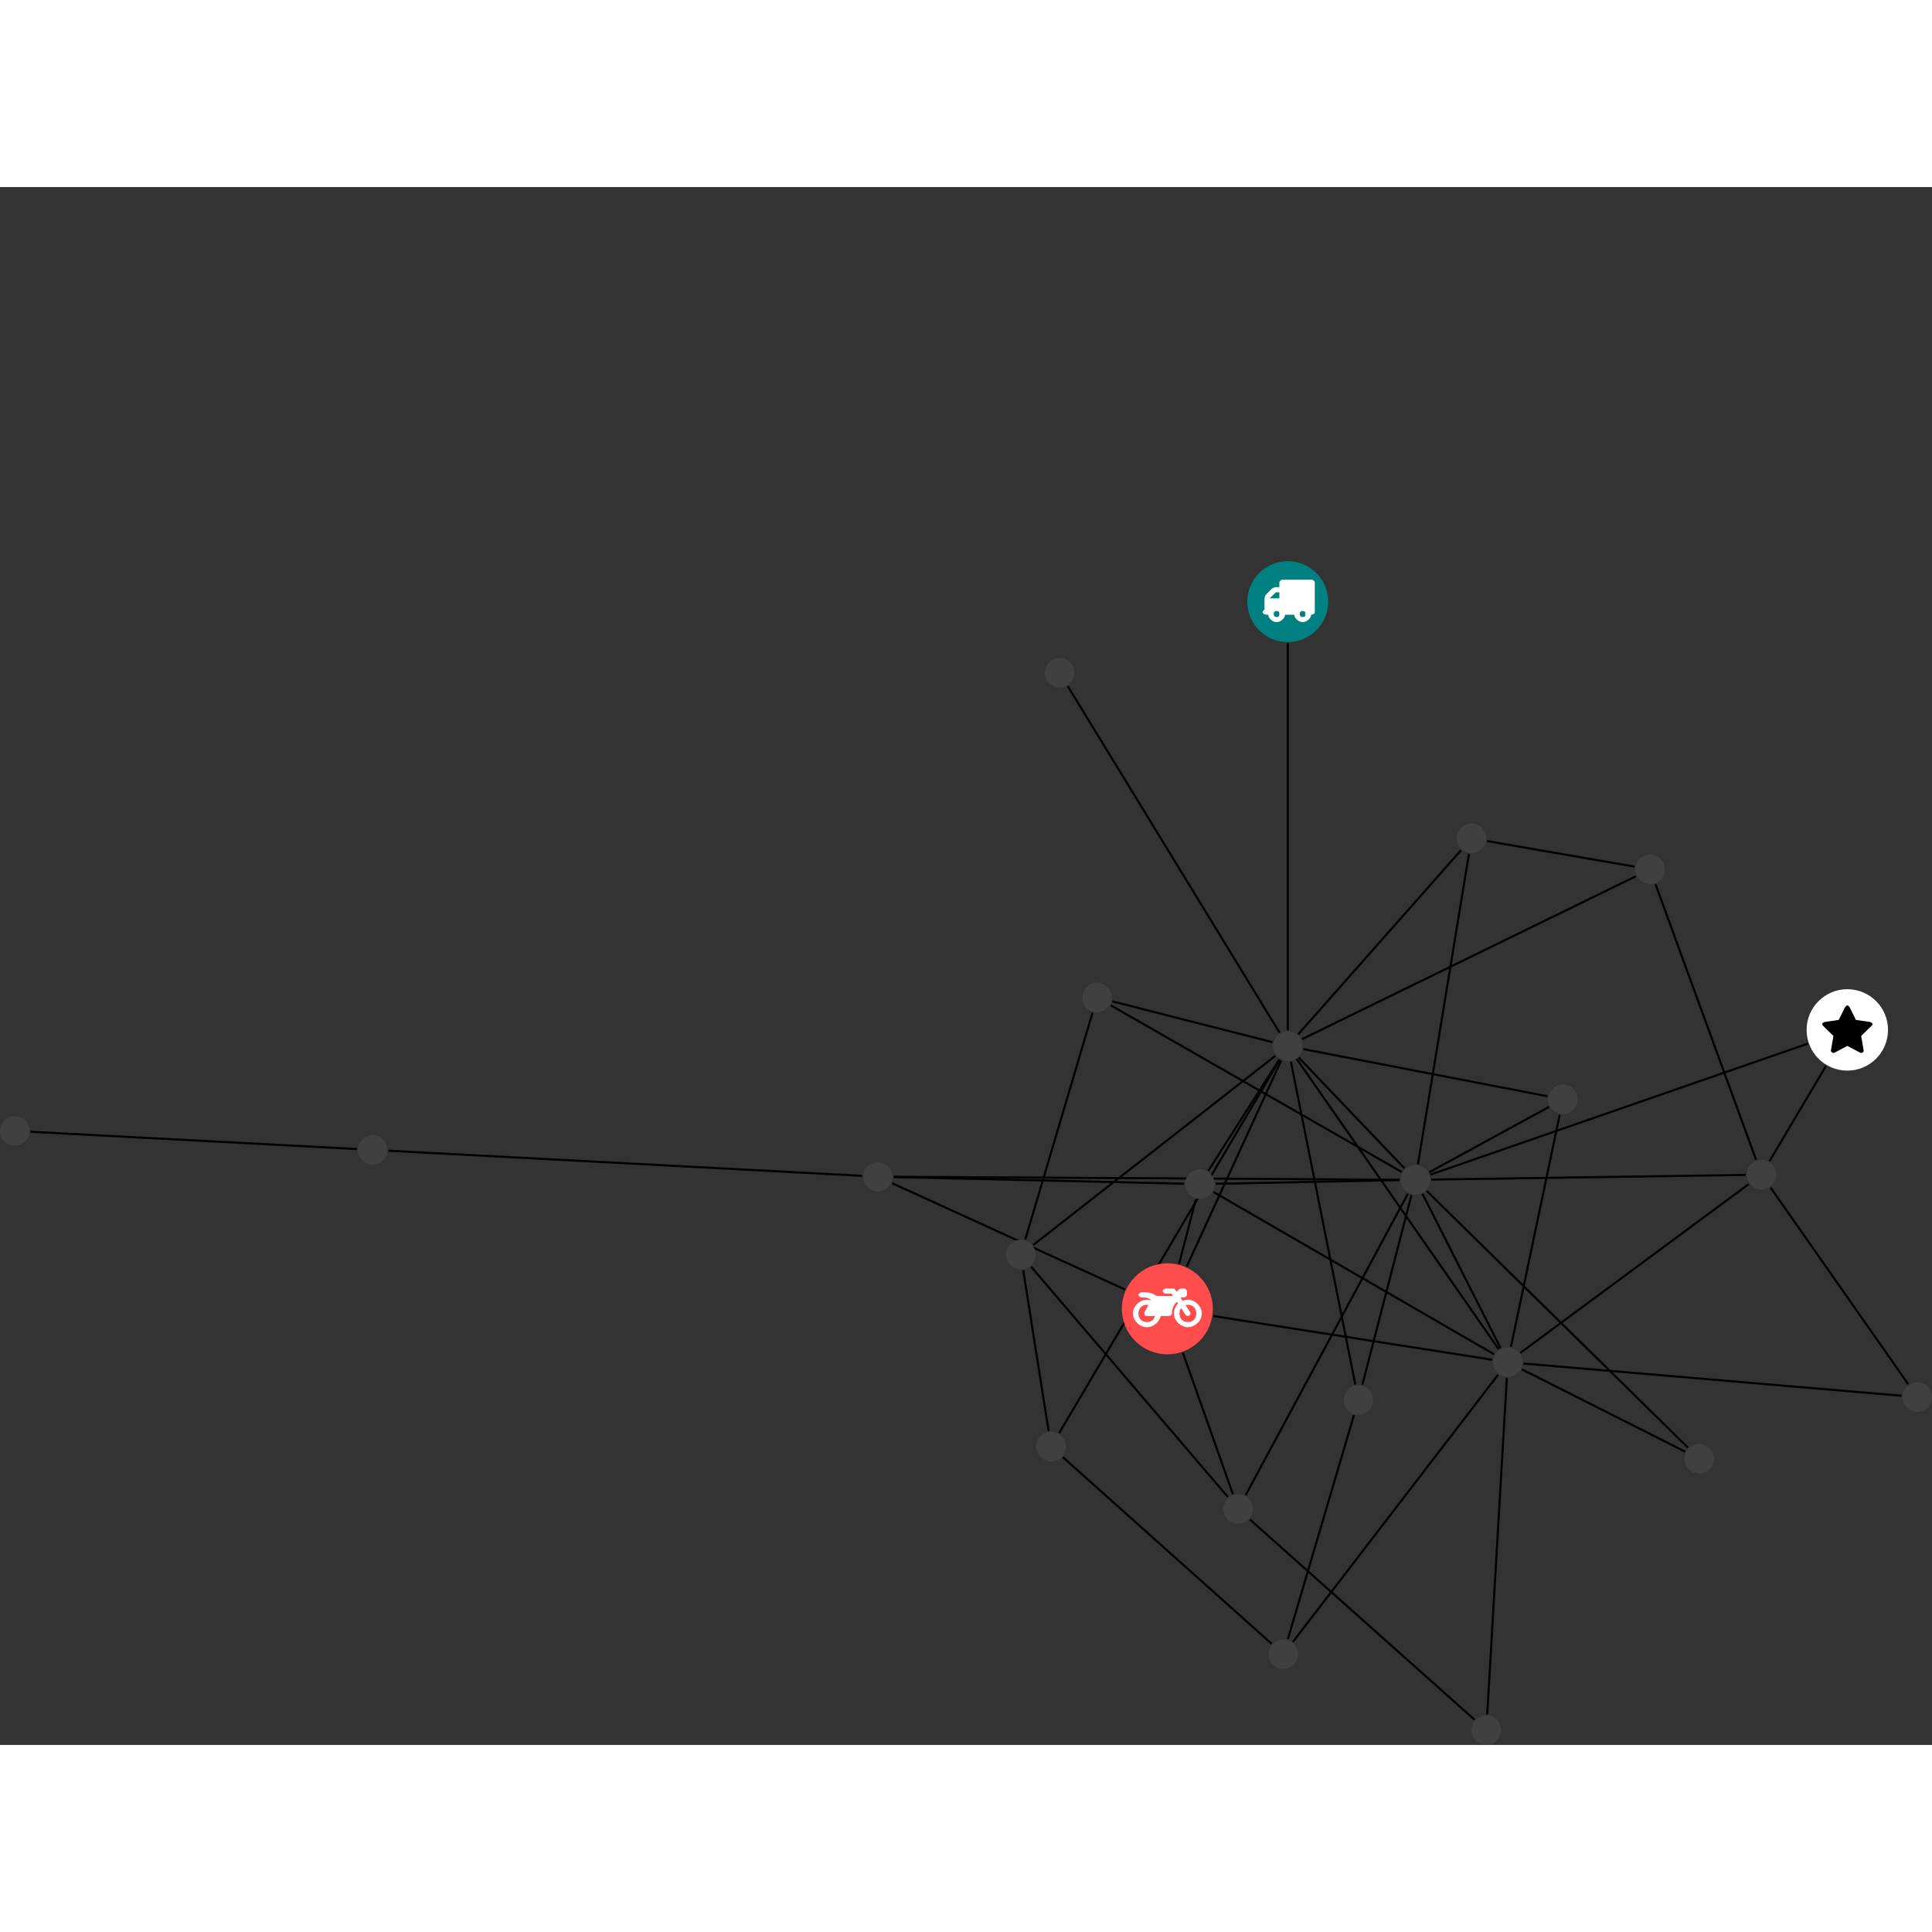 <?xml version="1.0" encoding="UTF-8"?>
<svg xmlns="http://www.w3.org/2000/svg" xmlns:xlink="http://www.w3.org/1999/xlink" width="369.002pt" height="369.002pt" viewBox="0.000 -71.455 369.002 297.547" version="1.1">
<rect x="0.000" y="-71.455" width="369.002" height="297.547" fill="#333333" stroke="none"/>
<defs>
<g>
<symbol overflow="visible" id="glyph0-0">
<path style="stroke:none;" d="M 1.422 -0.75 L 1.422 -7.922 L 3.562 -7.922 L 3.562 -0.891 L 1.422 -0.891 Z M 0.625 0 L 4.531 0 L 4.531 -8.812 L 0.438 -8.812 L 0.438 0 Z M 0.625 0 "/>
</symbol>
<symbol overflow="visible" id="glyph0-1">
<path style="stroke:none;" d="M 3.375 -0.844 C 3.375 -0.453 3.234 -0.266 2.844 -0.266 C 2.469 -0.266 2.297 -0.453 2.297 -0.844 C 2.297 -1.219 2.469 -1.422 2.844 -1.422 C 3.234 -1.422 3.375 -1.219 3.375 -0.844 Z M 1.594 -3.688 L 1.594 -3.859 C 1.594 -3.875 1.578 -3.875 1.594 -3.891 L 2.688 -4.969 C 2.703 -5 2.656 -4.984 2.688 -4.984 L 3.375 -4.984 L 3.375 -3.828 L 1.594 -3.828 Z M 8.359 -0.844 C 8.359 -0.453 8.219 -0.266 7.828 -0.266 C 7.453 -0.266 7.281 -0.453 7.281 -0.844 C 7.281 -1.219 7.453 -1.422 7.828 -1.422 C 8.219 -1.422 8.359 -1.219 8.359 -0.844 Z M 10.141 -6.891 C 10.141 -7.094 9.812 -7.391 9.609 -7.391 L 3.922 -7.391 C 3.719 -7.391 3.375 -7.094 3.375 -6.891 L 3.375 -5.969 L 2.672 -5.969 C 2.469 -5.969 2.078 -5.812 1.938 -5.672 L 0.844 -4.578 C 0.531 -4.266 0.531 -3.734 0.531 -3.328 L 0.531 -1.688 C 0.516 -1.688 0.172 -1.391 0.172 -1.203 C 0.172 -0.781 0.781 -0.703 1.062 -0.703 L 1.25 -0.703 C 1.25 -0.047 2.062 0.703 2.844 0.703 C 3.641 0.703 4.453 -0.047 4.453 -0.703 L 6.234 -0.703 C 6.234 -0.047 7.047 0.703 7.828 0.703 C 8.625 0.703 9.438 -0.047 9.438 -0.703 C 9.547 -0.703 10.141 -0.781 10.141 -1.203 Z M 10.141 -6.891 "/>
</symbol>
<symbol overflow="visible" id="glyph0-2">
<path style="stroke:none;" d="M 12.969 -2.906 C 12.844 -3.984 11.859 -5.016 10.781 -5.219 C 10.234 -5.328 9.703 -5.219 9.328 -5.031 L 8.875 -5.688 L 9.609 -5.688 C 9.812 -5.688 10.141 -5.984 10.141 -6.188 L 10.141 -6.891 C 10.141 -7.094 9.812 -7.391 9.609 -7.391 L 9.047 -7.391 C 8.969 -7.391 8.734 -7.312 8.656 -7.25 L 8.188 -6.766 L 7.891 -7.203 C 7.828 -7.281 7.594 -7.391 7.484 -7.391 L 6.078 -7.391 C 5.906 -7.391 5.547 -7.125 5.516 -6.953 C 5.484 -6.734 5.828 -6.406 6.047 -6.406 L 7.188 -6.406 L 7.484 -5.969 L 4.344 -5.969 C 4.141 -6.125 3.375 -6.672 2.141 -6.672 L 1.422 -6.672 C 1.219 -6.672 0.891 -6.375 0.891 -6.188 C 0.891 -5.984 1.219 -5.688 1.422 -5.688 L 1.781 -5.688 C 2.484 -5.688 2.906 -5.516 3.281 -5.188 L 3.25 -5.141 C 3.078 -5.188 2.797 -5.25 2.5 -5.25 C 1.109 -5.25 -0.172 -4 -0.172 -2.625 C -0.172 -1.25 1.109 0 2.5 0 C 3.75 0 4.953 -1.062 5.109 -2.141 L 6.766 -2.141 C 6.969 -2.141 7.281 -2.438 7.281 -2.625 C 7.281 -3.609 7.688 -4.391 8.219 -4.844 L 8.453 -4.5 C 7.969 -4.062 7.578 -3.203 7.672 -2.359 C 7.781 -1.172 8.969 -0.094 10.141 -0.016 C 11.703 0.094 13.156 -1.344 12.969 -2.906 Z M 2.5 -0.984 C 1.516 -0.984 0.875 -1.641 0.875 -2.625 C 0.875 -3.594 1.516 -4.281 2.5 -4.281 C 2.672 -4.281 2.844 -4.234 2.781 -4.25 L 2.047 -2.891 C 2 -2.781 2 -2.469 2.047 -2.359 C 2.125 -2.25 2.375 -2.141 2.5 -2.141 L 4.031 -2.141 C 3.891 -1.453 3.344 -0.984 2.5 -0.984 Z M 10.328 -0.984 C 9.344 -0.984 8.719 -1.641 8.719 -2.625 C 8.719 -3.109 8.859 -3.469 9.031 -3.641 L 9.906 -2.328 C 9.969 -2.219 10.203 -2.141 10.328 -2.141 C 10.391 -2.141 10.594 -2.188 10.641 -2.234 C 10.812 -2.344 10.844 -2.75 10.734 -2.922 L 9.875 -4.219 C 9.859 -4.219 10.094 -4.281 10.328 -4.281 C 11.297 -4.281 11.922 -3.594 11.922 -2.625 C 11.922 -1.641 11.297 -0.984 10.328 -0.984 Z M 10.328 -0.984 "/>
</symbol>
<symbol overflow="visible" id="glyph0-3">
<path style="stroke:none;" d="M 9.438 -5.078 C 9.438 -5.25 9.078 -5.453 8.938 -5.469 L 6.266 -5.859 L 5.078 -8.266 C 5.031 -8.375 4.75 -8.641 4.625 -8.641 C 4.5 -8.641 4.234 -8.375 4.172 -8.266 L 2.984 -5.859 L 0.312 -5.469 C 0.172 -5.453 -0.172 -5.25 -0.172 -5.078 C -0.172 -4.969 -0.062 -4.781 0.016 -4.719 L 1.969 -2.797 L 1.5 -0.062 C 1.5 -0.016 1.5 0.016 1.5 0.047 C 1.5 0.203 1.75 0.453 1.906 0.453 C 1.984 0.453 2.188 0.406 2.25 0.359 L 4.625 -0.891 L 7 0.359 C 7.062 0.406 7.266 0.453 7.344 0.453 C 7.5 0.453 7.75 0.203 7.75 0.047 C 7.75 0.016 7.75 -0.016 7.734 -0.062 L 7.266 -2.797 L 9.234 -4.719 C 9.297 -4.781 9.438 -4.969 9.438 -5.078 Z M 9.438 -5.078 "/>
</symbol>
</g>
<clipPath id="clip1">
  <path d="M 233 177 L 288 177 L 288 226.094 L 233 226.094 Z M 233 177 "/>
</clipPath>
<clipPath id="clip2">
  <path d="M 332 114 L 369.004 114 L 369.004 163 L 332 163 Z M 332 114 "/>
</clipPath>
<clipPath id="clip3">
  <path d="M 281 220 L 287 220 L 287 226.094 L 281 226.094 Z M 281 220 "/>
</clipPath>
<clipPath id="clip4">
  <path d="M 363 156 L 369.004 156 L 369.004 163 L 363 163 Z M 363 156 "/>
</clipPath>
</defs>
<g id="surface1">
<path style="fill:none;stroke-width:0.399;stroke-linecap:butt;stroke-linejoin:miter;stroke:rgb(0%,0%,0%);stroke-opacity:1;stroke-miterlimit:10;" d="M 0.002 -7.927 L 0.002 -81.873 " transform="matrix(1,0,0,-1,245.959,7.729)"/>
<path style="fill:none;stroke-width:0.399;stroke-linecap:butt;stroke-linejoin:miter;stroke:rgb(0%,0%,0%);stroke-opacity:1;stroke-miterlimit:10;" d="M 38.064 -45.728 L 66.225 -50.611 " transform="matrix(1,0,0,-1,245.959,7.729)"/>
<path style="fill:none;stroke-width:0.399;stroke-linecap:butt;stroke-linejoin:miter;stroke:rgb(0%,0%,0%);stroke-opacity:1;stroke-miterlimit:10;" d="M 34.603 -48.189 L 24.865 -107.451 " transform="matrix(1,0,0,-1,245.959,7.729)"/>
<path style="fill:none;stroke-width:0.399;stroke-linecap:butt;stroke-linejoin:miter;stroke:rgb(0%,0%,0%);stroke-opacity:1;stroke-miterlimit:10;" d="M 33.092 -47.47 L 1.998 -82.63 " transform="matrix(1,0,0,-1,245.959,7.729)"/>
<path style="fill:none;stroke-width:0.399;stroke-linecap:butt;stroke-linejoin:miter;stroke:rgb(0%,0%,0%);stroke-opacity:1;stroke-miterlimit:10;" d="M 49.908 -96.49 L 27.025 -108.982 " transform="matrix(1,0,0,-1,245.959,7.729)"/>
<path style="fill:none;stroke-width:0.399;stroke-linecap:butt;stroke-linejoin:miter;stroke:rgb(0%,0%,0%);stroke-opacity:1;stroke-miterlimit:10;" d="M 51.939 -97.998 L 42.631 -142.306 " transform="matrix(1,0,0,-1,245.959,7.729)"/>
<path style="fill:none;stroke-width:0.399;stroke-linecap:butt;stroke-linejoin:miter;stroke:rgb(0%,0%,0%);stroke-opacity:1;stroke-miterlimit:10;" d="M 49.596 -94.47 L 2.963 -85.462 " transform="matrix(1,0,0,-1,245.959,7.729)"/>
<path style="fill:none;stroke-width:0.399;stroke-linecap:butt;stroke-linejoin:miter;stroke:rgb(0%,0%,0%);stroke-opacity:1;stroke-miterlimit:10;" d="M -20.037 -143.451 L -10.482 -170.462 " transform="matrix(1,0,0,-1,245.959,7.729)"/>
<path style="fill:none;stroke-width:0.399;stroke-linecap:butt;stroke-linejoin:miter;stroke:rgb(0%,0%,0%);stroke-opacity:1;stroke-miterlimit:10;" d="M -20.76 -126.47 L -17.557 -114.162 " transform="matrix(1,0,0,-1,245.959,7.729)"/>
<path style="fill:none;stroke-width:0.399;stroke-linecap:butt;stroke-linejoin:miter;stroke:rgb(0%,0%,0%);stroke-opacity:1;stroke-miterlimit:10;" d="M -31.088 -131.38 L -75.549 -111.084 " transform="matrix(1,0,0,-1,245.959,7.729)"/>
<path style="fill:none;stroke-width:0.399;stroke-linecap:butt;stroke-linejoin:miter;stroke:rgb(0%,0%,0%);stroke-opacity:1;stroke-miterlimit:10;" d="M -14.221 -136.447 L 39.029 -144.794 " transform="matrix(1,0,0,-1,245.959,7.729)"/>
<path style="fill:none;stroke-width:0.399;stroke-linecap:butt;stroke-linejoin:miter;stroke:rgb(0%,0%,0%);stroke-opacity:1;stroke-miterlimit:10;" d="M -19.299 -126.994 L -1.256 -87.634 " transform="matrix(1,0,0,-1,245.959,7.729)"/>
<path style="fill:none;stroke-width:0.399;stroke-linecap:butt;stroke-linejoin:miter;stroke:rgb(0%,0%,0%);stroke-opacity:1;stroke-miterlimit:10;" d="M -3.088 -199.041 L -42.951 -163.408 " transform="matrix(1,0,0,-1,245.959,7.729)"/>
<path style="fill:none;stroke-width:0.399;stroke-linecap:butt;stroke-linejoin:miter;stroke:rgb(0%,0%,0%);stroke-opacity:1;stroke-miterlimit:10;" d="M 0.014 -198.158 L 12.635 -155.376 " transform="matrix(1,0,0,-1,245.959,7.729)"/>
<path style="fill:none;stroke-width:0.399;stroke-linecap:butt;stroke-linejoin:miter;stroke:rgb(0%,0%,0%);stroke-opacity:1;stroke-miterlimit:10;" d="M 0.998 -198.658 L 40.174 -147.654 " transform="matrix(1,0,0,-1,245.959,7.729)"/>
<path style="fill:none;stroke-width:0.399;stroke-linecap:butt;stroke-linejoin:miter;stroke:rgb(0%,0%,0%);stroke-opacity:1;stroke-miterlimit:10;" d="M -42.01 -16.162 L -1.572 -82.314 " transform="matrix(1,0,0,-1,245.959,7.729)"/>
<g clip-path="url(#clip1)" clip-rule="nonzero">
<path style="fill:none;stroke-width:0.399;stroke-linecap:butt;stroke-linejoin:miter;stroke:rgb(0%,0%,0%);stroke-opacity:1;stroke-miterlimit:10;" d="M 35.666 -213.541 L -7.221 -175.314 " transform="matrix(1,0,0,-1,245.959,7.729)"/>
</g>
<path style="fill:none;stroke-width:0.399;stroke-linecap:butt;stroke-linejoin:miter;stroke:rgb(0%,0%,0%);stroke-opacity:1;stroke-miterlimit:10;" d="M 38.092 -212.537 L 41.838 -148.271 " transform="matrix(1,0,0,-1,245.959,7.729)"/>
<path style="fill:none;stroke-width:0.399;stroke-linecap:butt;stroke-linejoin:miter;stroke:rgb(0%,0%,0%);stroke-opacity:1;stroke-miterlimit:10;" d="M 102.803 -88.658 L 92.018 -106.849 " transform="matrix(1,0,0,-1,245.959,7.729)"/>
<path style="fill:none;stroke-width:0.399;stroke-linecap:butt;stroke-linejoin:miter;stroke:rgb(0%,0%,0%);stroke-opacity:1;stroke-miterlimit:10;" d="M 99.334 -84.412 L 27.229 -109.439 " transform="matrix(1,0,0,-1,245.959,7.729)"/>
<path style="fill:none;stroke-width:0.399;stroke-linecap:butt;stroke-linejoin:miter;stroke:rgb(0%,0%,0%);stroke-opacity:1;stroke-miterlimit:10;" d="M -177.795 -104.552 L -240.131 -101.248 " transform="matrix(1,0,0,-1,245.959,7.729)"/>
<path style="fill:none;stroke-width:0.399;stroke-linecap:butt;stroke-linejoin:miter;stroke:rgb(0%,0%,0%);stroke-opacity:1;stroke-miterlimit:10;" d="M -171.768 -104.873 L -81.307 -109.669 " transform="matrix(1,0,0,-1,245.959,7.729)"/>
<g clip-path="url(#clip2)" clip-rule="nonzero">
<path style="fill:none;stroke-width:0.399;stroke-linecap:butt;stroke-linejoin:miter;stroke:rgb(0%,0%,0%);stroke-opacity:1;stroke-miterlimit:10;" d="M 118.494 -149.451 L 92.213 -111.916 " transform="matrix(1,0,0,-1,245.959,7.729)"/>
</g>
<path style="fill:none;stroke-width:0.399;stroke-linecap:butt;stroke-linejoin:miter;stroke:rgb(0%,0%,0%);stroke-opacity:1;stroke-miterlimit:10;" d="M 117.221 -151.669 L 45.018 -145.517 " transform="matrix(1,0,0,-1,245.959,7.729)"/>
<path style="fill:none;stroke-width:0.399;stroke-linecap:butt;stroke-linejoin:miter;stroke:rgb(0%,0%,0%);stroke-opacity:1;stroke-miterlimit:10;" d="M -49.033 -127.017 L -11.436 -171.013 " transform="matrix(1,0,0,-1,245.959,7.729)"/>
<path style="fill:none;stroke-width:0.399;stroke-linecap:butt;stroke-linejoin:miter;stroke:rgb(0%,0%,0%);stroke-opacity:1;stroke-miterlimit:10;" d="M -50.525 -127.705 L -45.674 -158.416 " transform="matrix(1,0,0,-1,245.959,7.729)"/>
<path style="fill:none;stroke-width:0.399;stroke-linecap:butt;stroke-linejoin:miter;stroke:rgb(0%,0%,0%);stroke-opacity:1;stroke-miterlimit:10;" d="M -50.135 -121.83 L -37.287 -78.494 " transform="matrix(1,0,0,-1,245.959,7.729)"/>
<path style="fill:none;stroke-width:0.399;stroke-linecap:butt;stroke-linejoin:miter;stroke:rgb(0%,0%,0%);stroke-opacity:1;stroke-miterlimit:10;" d="M -48.615 -122.869 L -2.377 -86.748 " transform="matrix(1,0,0,-1,245.959,7.729)"/>
<path style="fill:none;stroke-width:0.399;stroke-linecap:butt;stroke-linejoin:miter;stroke:rgb(0%,0%,0%);stroke-opacity:1;stroke-miterlimit:10;" d="M -8.045 -170.65 L 22.943 -113.084 " transform="matrix(1,0,0,-1,245.959,7.729)"/>
<path style="fill:none;stroke-width:0.399;stroke-linecap:butt;stroke-linejoin:miter;stroke:rgb(0%,0%,0%);stroke-opacity:1;stroke-miterlimit:10;" d="M -43.666 -158.798 L -1.533 -87.486 " transform="matrix(1,0,0,-1,245.959,7.729)"/>
<path style="fill:none;stroke-width:0.399;stroke-linecap:butt;stroke-linejoin:miter;stroke:rgb(0%,0%,0%);stroke-opacity:1;stroke-miterlimit:10;" d="M 70.232 -53.962 L 89.447 -106.611 " transform="matrix(1,0,0,-1,245.959,7.729)"/>
<path style="fill:none;stroke-width:0.399;stroke-linecap:butt;stroke-linejoin:miter;stroke:rgb(0%,0%,0%);stroke-opacity:1;stroke-miterlimit:10;" d="M 66.486 -52.451 L 2.713 -83.564 " transform="matrix(1,0,0,-1,245.959,7.729)"/>
<path style="fill:none;stroke-width:0.399;stroke-linecap:butt;stroke-linejoin:miter;stroke:rgb(0%,0%,0%);stroke-opacity:1;stroke-miterlimit:10;" d="M 14.244 -149.56 L 23.619 -113.349 " transform="matrix(1,0,0,-1,245.959,7.729)"/>
<path style="fill:none;stroke-width:0.399;stroke-linecap:butt;stroke-linejoin:miter;stroke:rgb(0%,0%,0%);stroke-opacity:1;stroke-miterlimit:10;" d="M 12.9 -149.525 L 0.592 -87.849 " transform="matrix(1,0,0,-1,245.959,7.729)"/>
<path style="fill:none;stroke-width:0.399;stroke-linecap:butt;stroke-linejoin:miter;stroke:rgb(0%,0%,0%);stroke-opacity:1;stroke-miterlimit:10;" d="M 76.436 -161.587 L 26.529 -112.541 " transform="matrix(1,0,0,-1,245.959,7.729)"/>
<path style="fill:none;stroke-width:0.399;stroke-linecap:butt;stroke-linejoin:miter;stroke:rgb(0%,0%,0%);stroke-opacity:1;stroke-miterlimit:10;" d="M 75.893 -162.345 L 44.705 -146.619 " transform="matrix(1,0,0,-1,245.959,7.729)"/>
<path style="fill:none;stroke-width:0.399;stroke-linecap:butt;stroke-linejoin:miter;stroke:rgb(0%,0%,0%);stroke-opacity:1;stroke-miterlimit:10;" d="M -19.811 -111.169 L -75.275 -109.9 " transform="matrix(1,0,0,-1,245.959,7.729)"/>
<path style="fill:none;stroke-width:0.399;stroke-linecap:butt;stroke-linejoin:miter;stroke:rgb(0%,0%,0%);stroke-opacity:1;stroke-miterlimit:10;" d="M -13.779 -111.181 L 21.357 -110.486 " transform="matrix(1,0,0,-1,245.959,7.729)"/>
<path style="fill:none;stroke-width:0.399;stroke-linecap:butt;stroke-linejoin:miter;stroke:rgb(0%,0%,0%);stroke-opacity:1;stroke-miterlimit:10;" d="M -14.182 -112.751 L 39.4 -143.748 " transform="matrix(1,0,0,-1,245.959,7.729)"/>
<path style="fill:none;stroke-width:0.399;stroke-linecap:butt;stroke-linejoin:miter;stroke:rgb(0%,0%,0%);stroke-opacity:1;stroke-miterlimit:10;" d="M -15.174 -108.697 L -1.623 -87.435 " transform="matrix(1,0,0,-1,245.959,7.729)"/>
<path style="fill:none;stroke-width:0.399;stroke-linecap:butt;stroke-linejoin:miter;stroke:rgb(0%,0%,0%);stroke-opacity:1;stroke-miterlimit:10;" d="M -75.275 -109.849 L 21.357 -110.408 " transform="matrix(1,0,0,-1,245.959,7.729)"/>
<path style="fill:none;stroke-width:0.399;stroke-linecap:butt;stroke-linejoin:miter;stroke:rgb(0%,0%,0%);stroke-opacity:1;stroke-miterlimit:10;" d="M -33.811 -77.099 L 21.756 -108.927 " transform="matrix(1,0,0,-1,245.959,7.729)"/>
<path style="fill:none;stroke-width:0.399;stroke-linecap:butt;stroke-linejoin:miter;stroke:rgb(0%,0%,0%);stroke-opacity:1;stroke-miterlimit:10;" d="M -33.506 -76.345 L -2.924 -84.142 " transform="matrix(1,0,0,-1,245.959,7.729)"/>
<path style="fill:none;stroke-width:0.399;stroke-linecap:butt;stroke-linejoin:miter;stroke:rgb(0%,0%,0%);stroke-opacity:1;stroke-miterlimit:10;" d="M 87.463 -109.49 L 27.393 -110.38 " transform="matrix(1,0,0,-1,245.959,7.729)"/>
<path style="fill:none;stroke-width:0.399;stroke-linecap:butt;stroke-linejoin:miter;stroke:rgb(0%,0%,0%);stroke-opacity:1;stroke-miterlimit:10;" d="M 88.053 -111.24 L 44.439 -143.466 " transform="matrix(1,0,0,-1,245.959,7.729)"/>
<path style="fill:none;stroke-width:0.399;stroke-linecap:butt;stroke-linejoin:miter;stroke:rgb(0%,0%,0%);stroke-opacity:1;stroke-miterlimit:10;" d="M 25.74 -113.119 L 40.646 -142.568 " transform="matrix(1,0,0,-1,245.959,7.729)"/>
<path style="fill:none;stroke-width:0.399;stroke-linecap:butt;stroke-linejoin:miter;stroke:rgb(0%,0%,0%);stroke-opacity:1;stroke-miterlimit:10;" d="M 22.291 -108.244 L 2.084 -87.072 " transform="matrix(1,0,0,-1,245.959,7.729)"/>
<path style="fill:none;stroke-width:0.399;stroke-linecap:butt;stroke-linejoin:miter;stroke:rgb(0%,0%,0%);stroke-opacity:1;stroke-miterlimit:10;" d="M 40.287 -142.783 L 1.725 -87.365 " transform="matrix(1,0,0,-1,245.959,7.729)"/>
<path style=" stroke:none;fill-rule:nonzero;fill:rgb(0%,50%,50%);fill-opacity:1;" d="M 253.688 7.73 C 253.688 3.461 250.227 0 245.961 0 C 241.691 0 238.23 3.461 238.23 7.73 C 238.23 11.996 241.691 15.457 245.961 15.457 C 250.227 15.457 253.688 11.996 253.688 7.73 Z M 253.688 7.73 "/>
<g style="fill:rgb(100%,100%,100%);fill-opacity:1;">
  <use xlink:href="#glyph0-1" x="240.978" y="10.932"/>
</g>
<path style=" stroke:none;fill-rule:nonzero;fill:rgb(25%,25%,25%);fill-opacity:1;" d="M 283.871 52.938 C 283.871 51.383 282.609 50.121 281.051 50.121 C 279.496 50.121 278.234 51.383 278.234 52.938 C 278.234 54.496 279.496 55.758 281.051 55.758 C 282.609 55.758 283.871 54.496 283.871 52.938 Z M 283.871 52.938 "/>
<path style=" stroke:none;fill-rule:nonzero;fill:rgb(25%,25%,25%);fill-opacity:1;" d="M 301.336 102.77 C 301.336 101.215 300.074 99.953 298.52 99.953 C 296.961 99.953 295.699 101.215 295.699 102.77 C 295.699 104.328 296.961 105.59 298.52 105.59 C 300.074 105.59 301.336 104.328 301.336 102.77 Z M 301.336 102.77 "/>
<path style=" stroke:none;fill-rule:nonzero;fill:rgb(100%,29.999%,29.999%);fill-opacity:1;" d="M 231.645 142.797 C 231.645 138 227.758 134.109 222.961 134.109 C 218.16 134.109 214.273 138 214.273 142.797 C 214.273 147.594 218.16 151.484 222.961 151.484 C 227.758 151.484 231.645 147.594 231.645 142.797 Z M 231.645 142.797 "/>
<g style="fill:rgb(100%,100%,100%);fill-opacity:1;">
  <use xlink:href="#glyph0-2" x="216.558" y="146.31"/>
</g>
<path style=" stroke:none;fill-rule:nonzero;fill:rgb(25%,25%,25%);fill-opacity:1;" d="M 247.938 208.777 C 247.938 207.219 246.676 205.957 245.117 205.957 C 243.562 205.957 242.301 207.219 242.301 208.777 C 242.301 210.332 243.562 211.594 245.117 211.594 C 246.676 211.594 247.938 210.332 247.938 208.777 Z M 247.938 208.777 "/>
<path style=" stroke:none;fill-rule:nonzero;fill:rgb(25%,25%,25%);fill-opacity:1;" d="M 205.195 21.316 C 205.195 19.758 203.934 18.496 202.379 18.496 C 200.82 18.496 199.559 19.758 199.559 21.316 C 199.559 22.871 200.82 24.133 202.379 24.133 C 203.934 24.133 205.195 22.871 205.195 21.316 Z M 205.195 21.316 "/>
<g clip-path="url(#clip3)" clip-rule="nonzero">
<path style=" stroke:none;fill-rule:nonzero;fill:rgb(25%,25%,25%);fill-opacity:1;" d="M 286.695 223.273 C 286.695 221.719 285.434 220.457 283.879 220.457 C 282.32 220.457 281.059 221.719 281.059 223.273 C 281.059 224.832 282.32 226.094 283.879 226.094 C 285.434 226.094 286.695 224.832 286.695 223.273 Z M 286.695 223.273 "/>
</g>
<path style=" stroke:none;fill-rule:nonzero;fill:rgb(100%,100%,100%);fill-opacity:1;" d="M 360.602 89.523 C 360.602 85.23 357.121 81.75 352.828 81.75 C 348.531 81.75 345.051 85.23 345.051 89.523 C 345.051 93.82 348.531 97.301 352.828 97.301 C 357.121 97.301 360.602 93.82 360.602 89.523 Z M 360.602 89.523 "/>
<g style="fill:rgb(0%,0%,0%);fill-opacity:1;">
  <use xlink:href="#glyph0-3" x="348.205" y="93.475"/>
</g>
<path style=" stroke:none;fill-rule:nonzero;fill:rgb(25%,25%,25%);fill-opacity:1;" d="M 74 112.441 C 74 110.883 72.738 109.621 71.18 109.621 C 69.625 109.621 68.363 110.883 68.363 112.441 C 68.363 113.996 69.625 115.258 71.18 115.258 C 72.738 115.258 74 113.996 74 112.441 Z M 74 112.441 "/>
<g clip-path="url(#clip4)" clip-rule="nonzero">
<path style=" stroke:none;fill-rule:nonzero;fill:rgb(25%,25%,25%);fill-opacity:1;" d="M 369.004 159.652 C 369.004 158.094 367.742 156.832 366.184 156.832 C 364.629 156.832 363.367 158.094 363.367 159.652 C 363.367 161.207 364.629 162.469 366.184 162.469 C 367.742 162.469 369.004 161.207 369.004 159.652 Z M 369.004 159.652 "/>
</g>
<path style=" stroke:none;fill-rule:nonzero;fill:rgb(25%,25%,25%);fill-opacity:1;" d="M 197.785 132.453 C 197.785 130.895 196.523 129.633 194.965 129.633 C 193.41 129.633 192.148 130.895 192.148 132.453 C 192.148 134.008 193.41 135.27 194.965 135.27 C 196.523 135.27 197.785 134.008 197.785 132.453 Z M 197.785 132.453 "/>
<path style=" stroke:none;fill-rule:nonzero;fill:rgb(25%,25%,25%);fill-opacity:1;" d="M 5.637 108.812 C 5.637 107.258 4.375 105.996 2.816 105.996 C 1.262 105.996 0 107.258 0 108.812 C 0 110.371 1.262 111.633 2.816 111.633 C 4.375 111.633 5.637 110.371 5.637 108.812 Z M 5.637 108.812 "/>
<path style=" stroke:none;fill-rule:nonzero;fill:rgb(25%,25%,25%);fill-opacity:1;" d="M 239.305 181.031 C 239.305 179.477 238.043 178.215 236.484 178.215 C 234.93 178.215 233.668 179.477 233.668 181.031 C 233.668 182.59 234.93 183.852 236.484 183.852 C 238.043 183.852 239.305 182.59 239.305 181.031 Z M 239.305 181.031 "/>
<path style=" stroke:none;fill-rule:nonzero;fill:rgb(25%,25%,25%);fill-opacity:1;" d="M 203.574 169.125 C 203.574 167.566 202.312 166.305 200.758 166.305 C 199.203 166.305 197.941 167.566 197.941 169.125 C 197.941 170.68 199.203 171.941 200.758 171.941 C 202.312 171.941 203.574 170.68 203.574 169.125 Z M 203.574 169.125 "/>
<path style=" stroke:none;fill-rule:nonzero;fill:rgb(25%,25%,25%);fill-opacity:1;" d="M 317.977 58.855 C 317.977 57.297 316.715 56.035 315.156 56.035 C 313.602 56.035 312.34 57.297 312.34 58.855 C 312.34 60.41 313.602 61.672 315.156 61.672 C 316.715 61.672 317.977 60.41 317.977 58.855 Z M 317.977 58.855 "/>
<path style=" stroke:none;fill-rule:nonzero;fill:rgb(25%,25%,25%);fill-opacity:1;" d="M 262.266 160.211 C 262.266 158.652 261.004 157.391 259.449 157.391 C 257.895 157.391 256.633 158.652 256.633 160.211 C 256.633 161.766 257.895 163.027 259.449 163.027 C 261.004 163.027 262.266 161.766 262.266 160.211 Z M 262.266 160.211 "/>
<path style=" stroke:none;fill-rule:nonzero;fill:rgb(25%,25%,25%);fill-opacity:1;" d="M 327.363 171.43 C 327.363 169.875 326.102 168.613 324.543 168.613 C 322.988 168.613 321.727 169.875 321.727 171.43 C 321.727 172.988 322.988 174.25 324.543 174.25 C 326.102 174.25 327.363 172.988 327.363 171.43 Z M 327.363 171.43 "/>
<path style=" stroke:none;fill-rule:nonzero;fill:rgb(25%,25%,25%);fill-opacity:1;" d="M 231.984 118.969 C 231.984 117.41 230.723 116.148 229.164 116.148 C 227.609 116.148 226.348 117.41 226.348 118.969 C 226.348 120.523 227.609 121.785 229.164 121.785 C 230.723 121.785 231.984 120.523 231.984 118.969 Z M 231.984 118.969 "/>
<path style=" stroke:none;fill-rule:nonzero;fill:rgb(25%,25%,25%);fill-opacity:1;" d="M 170.484 117.559 C 170.484 116 169.223 114.738 167.668 114.738 C 166.113 114.738 164.852 116 164.852 117.559 C 164.852 119.113 166.113 120.375 167.668 120.375 C 169.223 120.375 170.484 119.113 170.484 117.559 Z M 170.484 117.559 "/>
<path style=" stroke:none;fill-rule:nonzero;fill:rgb(25%,25%,25%);fill-opacity:1;" d="M 212.348 83.328 C 212.348 81.773 211.086 80.512 209.531 80.512 C 207.973 80.512 206.711 81.773 206.711 83.328 C 206.711 84.883 207.973 86.145 209.531 86.145 C 211.086 86.145 212.348 84.883 212.348 83.328 Z M 212.348 83.328 "/>
<path style=" stroke:none;fill-rule:nonzero;fill:rgb(25%,25%,25%);fill-opacity:1;" d="M 339.258 117.172 C 339.258 115.617 337.996 114.355 336.438 114.355 C 334.883 114.355 333.621 115.617 333.621 117.172 C 333.621 118.727 334.883 119.988 336.438 119.988 C 337.996 119.988 339.258 118.727 339.258 117.172 Z M 339.258 117.172 "/>
<path style=" stroke:none;fill-rule:nonzero;fill:rgb(25%,25%,25%);fill-opacity:1;" d="M 273.152 118.152 C 273.152 116.598 271.891 115.336 270.336 115.336 C 268.777 115.336 267.516 116.598 267.516 118.152 C 267.516 119.711 268.777 120.973 270.336 120.973 C 271.891 120.973 273.152 119.711 273.152 118.152 Z M 273.152 118.152 "/>
<path style=" stroke:none;fill-rule:nonzero;fill:rgb(25%,25%,25%);fill-opacity:1;" d="M 290.789 152.988 C 290.789 151.43 289.527 150.168 287.969 150.168 C 286.414 150.168 285.152 151.43 285.152 152.988 C 285.152 154.543 286.414 155.805 287.969 155.805 C 289.527 155.805 290.789 154.543 290.789 152.988 Z M 290.789 152.988 "/>
<path style=" stroke:none;fill-rule:nonzero;fill:rgb(25%,25%,25%);fill-opacity:1;" d="M 248.777 92.617 C 248.777 91.059 247.516 89.797 245.961 89.797 C 244.402 89.797 243.141 91.059 243.141 92.617 C 243.141 94.172 244.402 95.434 245.961 95.434 C 247.516 95.434 248.777 94.172 248.777 92.617 Z M 248.777 92.617 "/>
</g>
</svg>
